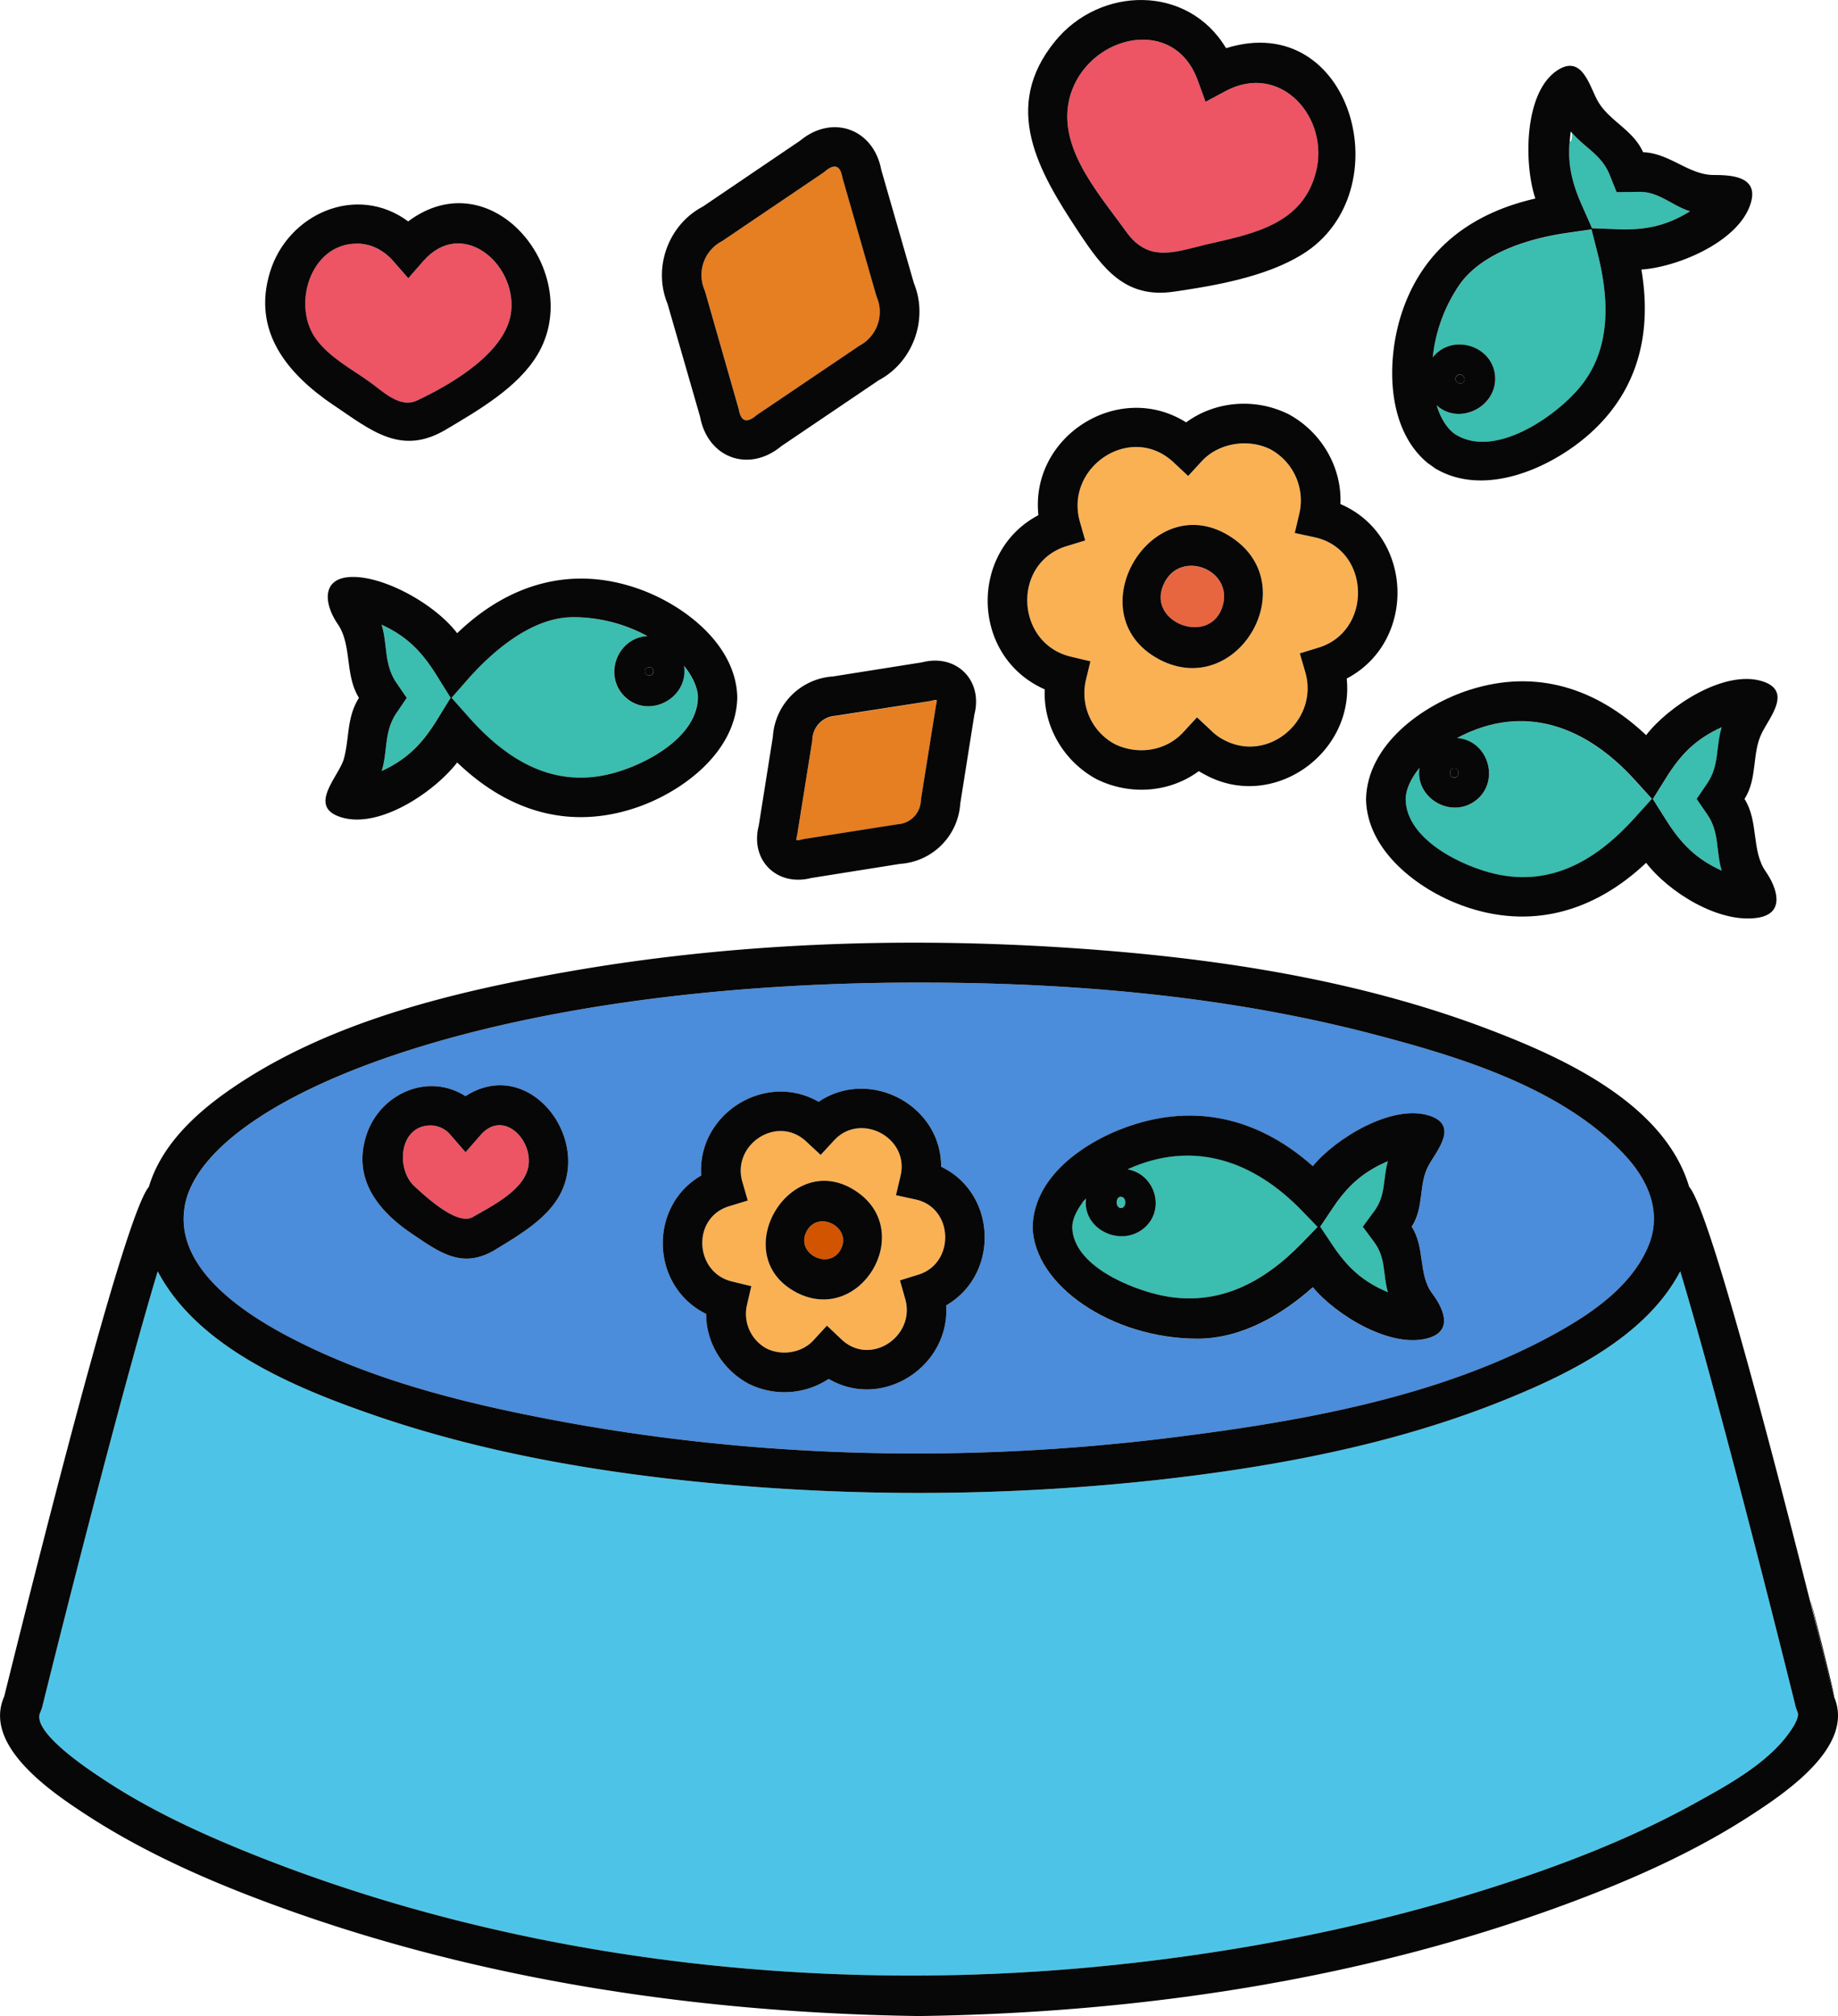 <svg xmlns="http://www.w3.org/2000/svg" width="984.66" height="1080" viewBox="0 0 984.66 1080"><g id="Слой_2" data-name="Слой 2"><g id="pets02_80284230"><g id="pets02_80284230-2" data-name="pets02_80284230"><path d="M345.42 359.61c0 3 4.66 3 4.66.0S345.42 356.61 345.42 359.61z" fill="#070707"/><path d="M377.8 156.24l18 62.91c1.18 6.77 4.39 7.65 9.37 3.41l1-.72 54.38-36.71a20.48 20.48.0 0 0 9.32-25.7l-.45-1.27L451.35 95.22c-1.18-7-4.56-7.49-9.39-3.37l-.93.71-54.39 36.72A20.43 20.43.0 0 0 377.32 155z" fill="#e67e22"/><path d="M655.22 324c4.9-18.82-22.13-29.36-31.21-12.17C612.49 333.38 649.14 347.16 655.22 324z" fill="#e7663f"/><path d="M784.2 204.47c1.7-2.51-2.34-5.37-4.08-2.76h0C778.46 204.21 782.55 207 784.2 204.47z" fill="#070707"/><path d="M435.19 396l-.12 1.35-8 50a9.18 9.18.0 0 0-.4 2.86 8.46 8.46.0 0 0 2.83-.4l1.14-.25 50.2-7.91a13.22 13.22.0 0 0 12.48-12.49l.13-1.34 8-50a10.15 10.15.0 0 0 .42-2.77 9.87 9.87.0 0 0-2.78.43l-1.2.24-50.21 7.87A13.22 13.22.0 0 0 435.19 396z" fill="#e67e22"/><path d="M158.78 718.24c42.1 21.29 89.06 33.12 135.17 42 109.69 21 223.3 23.66 334.05 9.85 69.66-8.69 144.8-21.85 206.83-56.57 19-10.65 39.4-25 48.18-45.77 7.66-18.05.19-35.23-12.36-48.77-33.15-35.79-87.53-52.43-133.12-64.47-79.66-21.06-163-28.14-245.21-28.14-231 0-384 62.38-393.4 120.24v.21C93.4 680.65 133.33 705.38 158.78 718.24zM608.56 602.13c35.27-10.77 67.58-1.52 94.78 22.62 12-14.76 42.46-33.61 62.51-27 15.9 5.18 3.87 18.68-.55 26.72-5.49 10-2.23 22.36-9 32.74 7.25 11.05 3.42 25.63 10.9 35.63 5.52 7.36 11.8 19.55-1.33 23.84-20.06 6.53-50.53-12.31-62.51-27.07-15.87 14.08-37.44 27.58-61.87 27.58-45.54.0-87.58-28.48-88.22-59.77C553.84 628.68 584.21 609.58 608.56 602.13zM375.65 629.74c-2.26-32.81 34.11-56 62.9-39.51C465.93 571.76 504.3 592 504.18 625c29.94 14.36 31.3 57.74 2.69 74.29 2.11 32-33 55.69-61.66 40.08l-1.26-.66a43 43 0 0 1-43 2.51c-13.61-7.33-22.69-21.77-22.59-37.35l-1.21-.6c-12.8-6.81-.53-.29.0.0C348.44 688 347.52 646 375.65 629.74zM196.12 608.6c6.92-22.29 32.68-34.45 53.26-21.39 33.8-21.83 68 22.49 50.07 53.71-7.24 12.59-21.67 20.91-33.69 28.29-18 11-29.89 2-45.46-8.54-9.46-6.44-1.48-1-.07-.06C202.37 648.45 189 631.55 196.12 608.6z" fill="#4b8cdb"/><path d="M450.43 669.29c6.21-11.82-12.13-21.38-18.3-9.69C425.79 671.54 444.28 680.86 450.43 669.29z" fill="#d35400"/><path d="M573.82 351.8l10.35 2.46-2.49 10.33a31 31 0 0 0 15.51 34c12.33 6 27.45 3.82 36.82-6.44l7.26-7.88 7.8 7.32a26.78 26.78.0 0 0 6.33 4.63c24 13 51.36-10.51 43.87-36.21l-2.93-10 10-3.07c29.15-8.88 28-52.69-2.13-59.15l-10.57-2.28L696.12 275a31.2 31.2.0 0 0-15.55-34.24c-12.06-6-27.79-3.36-36.82 6.44L636.52 255l-7.8-7.29c-23-21.49-58.54 2.59-50.2 31.83l2.84 10-9.92 3.05C541.86 301.64 544 344.84 573.82 351.8zm86.4-63.64c38.37 26 2.46 86.65-38.88 65.26 1.16.62 1.77.94-.21-.1-5.26-2.78-2.49-1.33-.38-.21C575.82 328.8 617.41 259.13 660.22 288.16z" fill="#fab154"/><path d="M392.24 686.51 402.5 689l-2.43 10.27a21.14 21.14.0 0 0 10.58 23.16c8.25 4.05 18.93 2.29 25.05-4.37l7.26-7.89 7.81 7.35c15.51 14.64 39.78-1.7 34.13-21.65l-2.83-10 9.88-3.07c19.84-6.12 19.07-35.83-1.46-40.27L480 640.27l2.44-10.48c4.8-20.43-21.48-34.24-35.59-18.93l-7.23 7.82-7.78-7.24c-15.54-14.49-40 1.63-34.16 21.68l2.89 10-10 3.06C370.4 652.36 372 681.72 392.24 686.51zm67.16-47.84c31.06 21.8 1.44 71.25-32.59 53.79.9.49 1.33.71-.23-.11-4.48-2.36-2-1.06-.23-.14C388.75 672 423.87 613.71 459.4 638.67z" fill="#fab154"/><path d="M197.83 204.51c7.13 5.11 16.22 14.46 25.55 10.07 18.14-8.54 48.31-25.83 50.46-48.08 2.49-25.59-26.57-50.09-47.16-26.56l-8 9.17-8-9.17c-5.3-6.08-12.26-9.42-19.6-9.42-25 0-35.14 33.59-21.52 51.54C176.88 191.66 188.18 197.65 197.83 204.51z" fill="#ed5464"/><path d="M603.33 124.08c12.56 17.5 26.89 10.48 45.89 6.19 23.91-5.39 48.88-11 55.81-38.12 7.43-29-18.89-59.13-48.42-43.37l-10.77 5.76-4.18-11.48C629.22 8.7 585.7 18.44 574.44 48 563.62 76.17 588 102.73 603.33 124.08z" fill="#ed5464"/><path d="M222.06 635.56c6.18 5.66 22.94 21.25 31.24 16.4 10.17-5.91 27.59-14.39 29.75-27.22 2.41-14.27-13.51-30.58-25.66-16.66l-8 9.17-8-9.19a14.05 14.05.0 0 0-10.63-5.17C213.78 602.89 211.9 626.22 222.06 635.56z" fill="#ed5464"/><path d="M251 384.17c19.78 22.35 44.13 37.8 74.81 30.69 18.13-4.22 47.56-19.05 48-41.22-.1-5.15-2.73-11.09-7.42-16.9 2.58 17.58-19.32 28.88-32 16.22-11.32-11.34-3.62-31.34 12.35-32.17a83.28 83.28.0 0 0-39.95-10.15c-23.25.0-44.95 20.57-55.8 32.83l-9.19 10.36z" fill="#3bbdaf"/><path d="M204.43 334.64c3.37 11.18 1.07 21.19 8.09 31.35l5.31 7.86-5.28 7.79c-7 10.16-4.76 20.2-8.12 31.4 13.84-6.37 21.84-14.79 29.65-27.42l7.34-11.82-7.33-11.74C226.25 349.41 218.33 341 204.43 334.64z" fill="#3bbdaf"/><path d="M743.5 692.28c-2.83-10-.87-18.29-7.5-27.07l-5.92-8 5.93-8.11c6.6-8.79 4.67-17 7.49-27-13.37 5.69-21.63 13.26-29.52 25.07l-6.74 10.06L714 667.21C721.88 679 730.12 686.6 743.5 692.28z" fill="#3bbdaf"/><path d="M622.43 694c30 6.25 54.63-7 75.12-28.24l8.3-8.59-8.3-8.6c-25.76-26.67-58.12-38.3-93.42-22.3 15.84 3 20.71 23.94 6.94 32.9-12.61 8.22-31.18-1.47-29.29-17.11a10.47 10.47.0 0 1-2 2.39c-3.4 4.47-5.3 8.95-5.37 12.93C574.88 678.16 606.17 690.61 622.43 694z" fill="#3bbdaf"/><path d="M600.53 647.13c3.09.0 3.08-6 0-6s-3.13 6 0 6z" fill="#3bbdaf"/><path d="M801 202.91c0 15.53-19.55 25-31.29 14.24 2.16 7.06 5.6 12.51 9.82 15.45C800.59 246.12 833 223.29 846 208c17.31-20.49 16.17-47.33 9.95-72l-3.31-13.05-13.32 1.93c-16 2.33-44.83 9.11-57.83 28.31-.08.14-.17.26-.24.37a84.26 84.26.0 0 0-13.72 37.93C778.31 177.92 800.9 185.61 801 202.91z" fill="#3bbdaf"/><path d="M922.38 389.62c-13.71 6.2-21.86 14.41-29.64 26.89l-7.23 11.57 7.2 11.42c7.87 12.43 15.91 20.71 29.67 26.93-3.3-10.94-1.06-20.67-8-30.54l-5.4-7.85 5.42-7.94C921.31 410.23 919.07 400.54 922.38 389.62z" fill="#3bbdaf"/><path d="M852.89 122.23l13.69.51c14.59.59 26.12-1.68 38.82-9.61-9.6-2.95-16.46-10.4-27-10.4l-12.34.18-3.62-9c-4.35-11.21-13.65-14.75-20.89-23.54 1.88 2.28-.86 8.9-.45 3.48-1.57 13.26.88 23.72 6.36 36.14z" fill="#3bbdaf"/><path d="M780.56 395.41c17.37 1.34 23.47 24.45 9.06 34.17-13.11 8.84-31.55-2.32-29.21-18.14-4.67 5.73-7.31 11.61-7.41 16.78.42 21.75 30.46 36 48 40 30.65 7 54.81-7.95 74.86-30.16l9.06-10-9.06-10C850 389.37 816.66 376.19 780.56 395.41z" fill="#3bbdaf"/><path d="M963 917.21l-.85-2.29c-18-72.59-45.9-180.56-62-233.89-18 34.49-58.81 54.62-93.16 68.55-59.05 24-123 36-186.09 43.14a1178.18 1178.18.0 0 1-221.79 3.38c-66.55-5.32-133.62-15.8-197-37.4-41.52-14.25-95.68-35.86-117.6-77.65-16.11 53.34-44 161.29-62 233.87l-.86 2.29c-5.47 10.62 27.72 32 33.58 35.85 23.32 15.49 48.93 27.56 74.78 38.12 145.89 59.59 311.72 77.83 467.6 61.4 69.24-7.31 138-20.88 204.35-42.28 36.41-11.74 72.45-25.74 106-44.28 18.33-10.14 41.71-22.71 52.92-41.34v0h0C962.88 921.36 963.69 918.52 963 917.21z" fill="#4dc4e7"/><path d="M779.09 416.55c3 0 3-5 0-5S776 416.55 779.09 416.55z" fill="#070707"/><path d="M577.77 124.19c13 19.65 25 35.79 50.84 32.09 22.3-3.19 49.67-8 69.12-20.06 53.52-33.07 26.71-131.53-40.9-110.41-20.5-34.26-67.49-33.28-91.57-3.76-29 35.48-8.87 69.81 12.34 101.89zM574.44 48c11.26-29.57 54.78-39.31 67.22-4.95l4.18 11.48 10.77-5.76C686.14 33 712.46 63.12 705 92.15c-6.93 27.12-31.9 32.73-55.81 38.12-19 4.29-33.33 11.31-45.89-6.19C588 102.73 563.62 76.17 574.44 48 566 70.06 580.68 31.62 574.44 48z" fill="#070707"/><path d="M178.62 217h.06v0c20.4 13.79 36.32 27.38 60.31 13.06 17.14-10.22 38.42-22.4 48.92-40C313.71 147 264.15 84.61 218.67 118.6c-27.59-20.43-64.42-4.11-74 27.07C134.87 177.54 154 200.3 178.62 217zm12.49-86.51c7.34.0 14.3 3.34 19.6 9.42l8 9.17 8-9.17c20.59-23.53 49.65 1 47.16 26.56-2.15 22.25-32.32 39.54-50.46 48.08-9.33 4.39-18.42-5-25.55-10.07-9.65-6.86-21-12.85-28.24-22.45C156 164.11 166.07 130.52 191.11 130.52z" fill="#070707"/><path d="M220.23 660.61c.23.16.28.2.07.06 15.57 10.52 27.5 19.56 45.46 8.54 12-7.38 26.45-15.7 33.69-28.29 17.95-31.22-16.27-75.54-50.07-53.71-20.58-13.06-46.34-.9-53.26 21.39C189 631.55 202.37 648.45 220.23 660.61zm10.55-57.72a14.05 14.05.0 0 1 10.63 5.17l8 9.19 8-9.17c12.15-13.92 28.07 2.39 25.66 16.66-2.16 12.83-19.58 21.31-29.75 27.22-8.3 4.85-25.06-10.74-31.24-16.4C211.9 626.22 213.78 602.89 230.78 602.89z" fill="#070707"/><path d="M375.07 223.31c4.08 22 26.1 30.12 43.42 15.75l52.25-35.35c18.39-9.72 26.75-32.75 18.86-52L472.12 91C468 69.07 446 61 428.7 75.32L376.48 110.7c-18.45 9.69-26.81 32.74-18.88 52zm11.57-94L441 92.56l.93-.71c4.83-4.12 8.21-3.66 9.39 3.37l18.06 62.94.45 1.27a20.48 20.48.0 0 1-9.32 25.7l-54.38 36.71-1 .72c-5 4.24-8.19 3.36-9.37-3.41l-18-62.91-.48-1.29A20.43 20.43.0 0 1 386.64 129.28z" fill="#070707"/><path d="M414.05 394.64l-7.57 47.68c-4.74 18.51 9.7 32.69 28 28.05l47.69-7.59a34.6 34.6.0 0 0 32.26-32.27l7.56-47.7c4.75-18.41-9.69-32.74-28-28l-47.71 7.57A34.49 34.49.0 0 0 414.05 394.64zm83.84-19 1.2-.24a9.87 9.87.0 0 1 2.78-.43 10.15 10.15.0 0 1-.42 2.77l-8 50-.13 1.34a13.22 13.22.0 0 1-12.48 12.49l-50.2 7.91-1.14.25a8.46 8.46.0 0 1-2.83.4 9.18 9.18.0 0 1 .4-2.86l8-50 .12-1.35a13.22 13.22.0 0 1 12.49-12.47z" fill="#070707"/><path d="M620.75 353.11l.59.31c41.34 21.39 77.25-39.25 38.88-65.26C617.41 259.13 575.82 328.8 620.75 353.11zM624 311.78c9.08-17.19 36.11-6.65 31.21 12.17-6.08 23.21-42.73 9.43-31.21-12.17C621.85 315.82 626.93 306.24 624 311.78z" fill="#070707"/><path d="M556.15 367.57c1.15.61 2.35 1.2 3.56 1.74-.93 19.91 10.35 38.74 27.79 48.12 17.62 8.68 38.79 7.38 54.74-4.33a38.31 38.31.0 0 0 3.4 1.93c36.15 19.71 80-11.27 75.82-51.53 37.66-19.76 35.93-76.62-3.37-93.47.89-19.9-10.34-38.74-27.78-48.14-18.14-9-39.52-6.9-54.87 4.38-36.19-22.77-83.67 7.5-79.14 49.71C520.16 295 520 348.4 556.15 367.57zm15.29-75 9.92-3.05-2.84-10c-8.34-29.24 27.24-53.32 50.2-31.83l7.8 7.29 7.23-7.85c9-9.8 24.76-12.39 36.82-6.44A31.2 31.2.0 0 1 696.12 275l-2.48 10.52 10.57 2.28c30.11 6.46 31.28 50.27 2.13 59.15l-10 3.07 2.93 10c7.49 25.7-19.86 49.24-43.87 36.21a26.78 26.78.0 0 1-6.33-4.63l-7.8-7.32L634 392.16c-9.37 10.26-24.49 12.45-36.82 6.44a31 31 0 0 1-15.51-34l2.49-10.33-10.35-2.46C544 344.84 541.86 301.64 571.44 292.55z" fill="#070707"/><path d="M426.35 692.21c.17.09.31.18.46.25 34 17.46 63.65-32 32.59-53.79C423.87 613.71 388.75 672 426.35 692.21zm5.78-32.61c6.17-11.69 24.51-2.13 18.3 9.69-6.15 11.57-24.64 2.25-18.3-9.69z" fill="#070707"/><path d="M377.12 703.27s0 0 0 0l1.21.6c-.1 15.58 9 30 22.59 37.35a43 43 0 0 0 43-2.51l1.26.66C473.87 755 509 731.32 506.87 699.3c28.61-16.55 27.25-59.93-2.69-74.29.12-33-38.25-53.25-65.63-34.78-28.79-16.52-65.16 6.7-62.9 39.51C347.52 646 348.44 688 377.12 703.27zm13.47-57.08 10-3.06-2.89-10c-5.82-20 18.62-36.17 34.16-21.68l7.78 7.24 7.23-7.82c14.11-15.31 40.39-1.5 35.59 18.93L480 640.27l10.51 2.29C511 647 511.79 676.71 492 682.83l-9.88 3.07 2.83 10c5.65 19.95-18.62 36.29-34.13 21.65L443 710.16l-7.26 7.89c-6.12 6.66-16.8 8.42-25.05 4.37a21.14 21.14.0 0 1-10.58-23.16L402.5 689l-10.26-2.48C372 681.72 370.4 652.36 390.59 646.19z" fill="#070707"/><path d="M189.13 309.07c-17.17.0-15.69 14.28-8.24 25.17 7.82 11.39 3.69 27.22 11.41 39.59-6.63 10.66-5 20.86-8 32.38-2.41 9.45-20 25.72-1.72 31.54 20.76 6.63 50.52-13.88 62.34-29.3 26.47 25.45 58.7 36.21 94.44 24.69 25.5-8.2 55.06-30 55.62-59.5-.53-27.8-27.62-48.85-51.4-57.67-36.81-13.62-71-3.38-98.66 23.24C233.14 323.79 206.67 309.07 189.13 309.07zm45 76.55c-7.81 12.63-15.81 21.05-29.65 27.42 3.36-11.2 1.08-21.24 8.12-31.4l5.28-7.79L212.52 366c-7-10.16-4.72-20.17-8.09-31.35 13.9 6.36 21.82 14.77 29.66 27.42l7.33 11.74zm116-26v0c0 3-4.66 3-4.66.0S350.08 356.61 350.08 359.61zm-43.26-29a83.28 83.28.0 0 1 39.95 10.15c-16 .83-23.67 20.83-12.35 32.17 12.65 12.66 34.55 1.36 32-16.22 4.69 5.81 7.32 11.75 7.42 16.9-.42 22.17-29.85 37-48 41.22-30.68 7.11-55-8.34-74.81-30.69l-9.19-10.34L251 363.47C261.87 351.21 283.57 330.64 306.82 330.64z" fill="#070707"/><path d="M881.88 393.82c-26.62-25.13-58.78-35.63-94.42-24.31-25.25 8-55.08 29.37-55.64 58.71.54 27.6 27.86 48.24 51.42 56.85 36.71 13.4 70.82 3.41 98.64-22.86 12.06 15.73 39 32.62 59.74 29.44 15.15-2.32 10.32-16.15 4.29-24.83-7.76-11.15-3.64-26.68-11.32-38.8 7.15-11.37 3.76-24.44 9.37-35.56 4.25-8.43 16.21-22.36.28-27.47C923.74 358.44 893.55 378.54 881.88 393.82zM779.09 411.59c3 0 3 5 0 5S776 411.59 779.09 411.59zM875.88 438c-20 22.21-44.21 37.12-74.86 30.16-17.56-4-47.6-18.22-48-40 .1-5.17 2.74-11.05 7.41-16.78-2.34 15.82 16.1 27 29.21 18.14 14.41-9.72 8.31-32.83-9.06-34.17 36.1-19.22 69.47-6 95.32 22.6l9.06 10zm38.46-2.14c7 9.87 4.74 19.6 8 30.54-13.76-6.22-21.8-14.5-29.67-26.93l-7.2-11.42 7.23-11.57c7.78-12.48 15.93-20.69 29.64-26.89-3.31 10.92-1.07 20.61-8 30.48L908.94 428z" fill="#070707"/><path d="M765 248.18c2 1.36 3.58 2.51 3.67 2.63 26.31 15.9 61.82.18 82.51-18.05 26.46-23.3 33.94-54.32 28.15-88.36 19.37-1.27 52.52-15 58.64-35.74 4.22-14.27-10.66-14.91-19.87-14.91-13.36.0-23.7-11.76-37.85-12.19C874.78 69.33 862 64.87 855.9 54c-4.49-8-8.34-25.23-21.8-16.17-18 12.13-17.6 50.76-11.57 68.53-34.37 7.83-60.45 27.26-71.65 61.54C742.66 193.05 742.59 229.85 765 248.18zM841.1 73.88c.07-.85.2-2 .45-3.48 7.24 8.79 16.54 12.33 20.89 23.54l3.62 9 12.34-.18c10.54.0 17.4 7.45 27 10.4-12.7 7.93-24.23 10.2-38.82 9.61l-13.69-.51L847.46 110C842 97.6 839.53 87.14 841.1 73.88zm-59.87 79.61c-1.91 2.86-3.06 4.56.14-.23 7.78-11.61 3.19-4.74.1-.14 13-19.2 41.79-26 57.83-28.31l13.32-1.93 3.31 13.05c6.22 24.71 7.36 51.55-9.95 72-12.94 15.32-45.39 38.15-66.5 24.63-4.22-2.94-7.66-8.39-9.82-15.45C781.4 227.9 801 218.44 801 202.91c-.05-17.3-22.64-25-33.44-11.49A84.26 84.26.0 0 1 781.23 153.49zM779.91 202c.05-.09.14-.21.2-.32h0c1.74-2.61 5.78.25 4.08 2.76s-5.74-.26-4.09-2.76l-.2.32C779.85 202.1 779.85 202.12 779.91 202z" fill="#070707"/><path d="M641.47 717.14c24.43.0 46-13.5 61.87-27.58 12 14.76 42.45 33.6 62.51 27.07 13.13-4.29 6.85-16.48 1.33-23.84-7.48-10-3.65-24.58-10.9-35.63 6.79-10.38 3.53-22.75 9-32.74 4.42-8 16.45-21.54.55-26.72-20.05-6.56-50.53 12.29-62.51 27-27.2-24.14-59.51-33.39-94.78-22.62-24.35 7.45-54.72 26.55-55.31 55.24C553.89 688.66 595.93 717.14 641.47 717.14zm72.51-70c7.89-11.81 16.15-19.38 29.52-25.07-2.82 10-.89 18.25-7.49 27l-5.93 8.11 5.92 8c6.63 8.78 4.67 17.06 7.5 27.07C730.12 686.6 721.88 679 714 667.21l-6.74-10.05zm-113.45-6c3.08.0 3.09 6 0 6S597.45 641.08 600.53 641.08zm-18.75 1c-1.89 15.64 16.68 25.33 29.29 17.11 13.77-9 8.9-29.92-6.94-32.9 35.3-16 67.66-4.37 93.42 22.3l8.3 8.6-8.3 8.59C677.06 687 652.47 700.24 622.43 694c-16.26-3.38-47.55-15.83-48-36.62.07-4 2-8.46 5.37-12.93C579.48 644.75 579.75 644.33 581.78 642.05z" fill="#070707"/><path d="M982.47 908.81c2.56 5.84-29.29-118.1.0.0z" fill="#070707"/><path d="M982.47 908.81c-29.29-118.1-66.23-260.18-77.53-273C891.58 591 837 566.44 797.32 551.35 725.12 523.9 646.68 512.53 570 507.6c-88.76-5.69-178.91-2.4-266.59 13.07-62 10.94-129.1 27.15-181.46 63.94-18.06 12.68-35.74 29.45-42.21 51.23-11.37 13.13-48.25 155-77.49 273C-9.36 935 27.48 959.92 45.47 971.7c31.47 20.62 66.45 36 101.67 48.91C257 1061 375.58 1078.36 492.32 1080h.18c116.68-1.64 235.19-19 345-59.39 35.2-12.94 70.19-28.29 101.65-48.91C957.2 959.89 994 935.06 982.47 908.81zm-883.58-262v-.21c9.41-57.86 162.35-120.24 393.4-120.24 82.19.0 165.55 7.08 245.21 28.14 45.59 12 1e2 28.68 133.12 64.47 12.55 13.54 20 30.72 12.36 48.77-8.78 20.79-29.15 35.12-48.18 45.77-62 34.72-137.17 47.88-206.83 56.57-110.75 13.81-224.36 11.19-334-9.85-46.11-8.84-93.07-20.67-135.17-42C133.33 705.38 93.4 680.65 98.89 646.78zm862 277.86h0v0C949.66 943.31 926.28 955.88 908 966c-33.54 18.54-69.58 32.54-106 44.28-66.31 21.4-135.11 35-204.35 42.28C441.73 1069 275.9 1050.77 130 991.18c-25.85-10.56-51.46-22.63-74.78-38.12-5.86-3.89-39-25.23-33.58-35.85l.86-2.29c18-72.58 45.89-180.53 62-233.87 21.92 41.79 76.08 63.4 117.6 77.65 63.36 21.6 130.43 32.08 197 37.4a1178.18 1178.18.0 0 0 221.79-3.38c63.1-7.1 127-19.09 186.09-43.14 34.35-13.93 75.14-34.06 93.16-68.55 16.13 53.33 44 161.3 62 233.89l.85 2.29C963.69 918.52 962.88 921.36 960.91 924.64z" fill="#070707"/></g></g></g></svg>